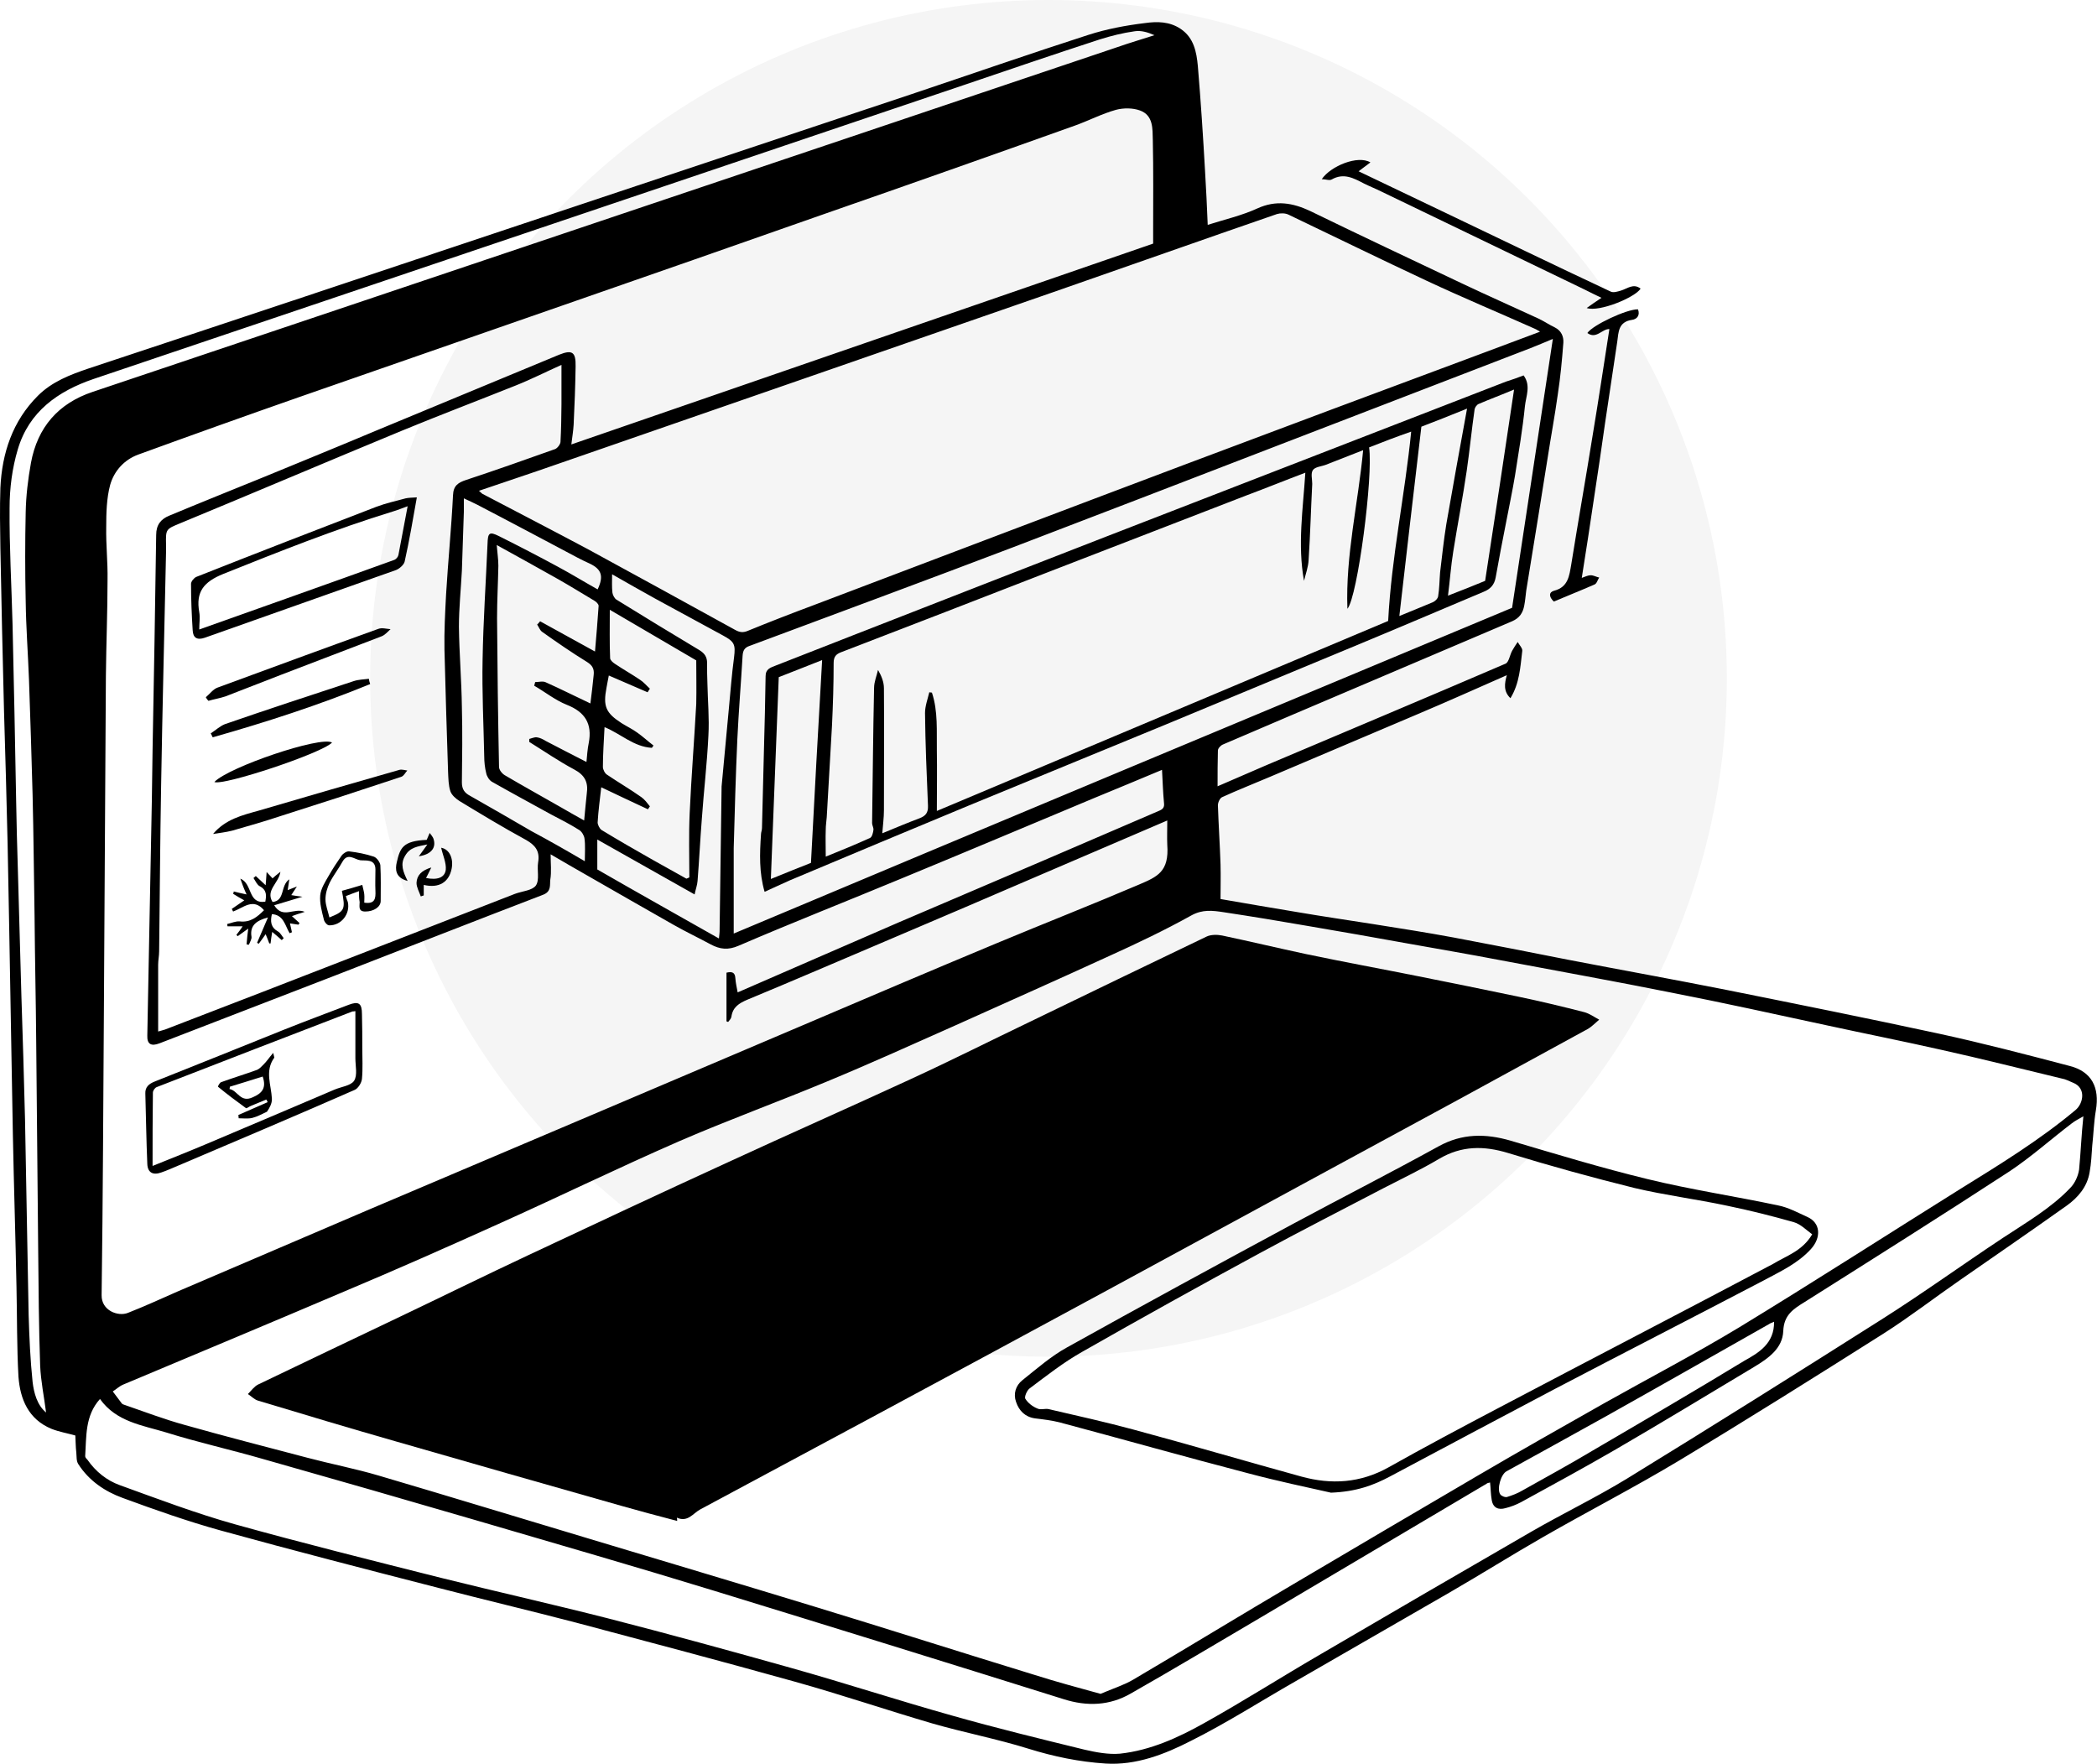 <svg width="2555" height="2149" viewBox="0 0 2555 2149" fill="none" xmlns="http://www.w3.org/2000/svg">
<circle cx="1277.5" cy="826.5" r="826.5" fill="black" fill-opacity="0.04"/>
<path d="M1487.1 1095.39C1519.14 1101 1549.98 1106.2 1581.22 1111.41C1611.65 1116.62 1642.09 1121.02 1672.53 1125.83C1705.37 1131.03 1738.61 1136.24 1771.05 1142.25C1817.91 1151.06 1864.77 1160.27 1911.22 1169.48C1975.7 1181.9 2040.18 1193.51 2104.66 1206.33C2190.37 1223.55 2276.07 1240.77 2361.38 1259.19C2415.05 1270.81 2468.71 1284.82 2521.98 1298.84C2548.41 1305.65 2558.42 1324.87 2553.62 1352.91C2551.21 1366.93 2550.81 1381.34 2549.21 1395.76C2548.41 1406.57 2548.01 1417.39 2546.01 1428.2C2543.2 1445.82 2531.99 1459.04 2517.97 1469.05C2475.12 1499.49 2431.47 1529.53 2388.21 1559.56C2356.97 1581.19 2326.94 1604.42 2294.9 1624.84C2212 1677.31 2129.09 1729.37 2045.39 1779.84C1991.32 1812.28 1935.25 1841.11 1880.79 1872.35C1842.34 1894.38 1804.69 1918.01 1766.65 1940.03C1703.77 1976.48 1640.49 2012.52 1577.61 2048.97C1535.56 2073 1494.31 2099.43 1451.06 2121.06C1419.02 2137.48 1384.17 2151.09 1346.93 2148.69C1315.29 2146.69 1284.05 2140.28 1253.21 2130.67C1214.76 2118.65 1174.71 2111.04 1135.87 2099.83C1079.8 2083.41 1024.53 2064.59 968.459 2048.97C879.549 2024.14 790.239 2000.51 701.329 1976.88C646.06 1962.46 590.392 1949.25 534.723 1934.83C445.813 1912 357.303 1889.17 268.794 1864.74C228.344 1853.53 188.695 1839.51 149.447 1825.09C127.419 1817.08 108.196 1803.87 95.38 1783.84C92.977 1780.24 93.377 1774.63 92.977 1769.82C92.176 1763.02 92.176 1755.81 91.775 1749C81.763 1746.19 72.151 1744.59 62.94 1740.99C34.505 1729.37 24.492 1704.54 22.49 1677.31C20.487 1641.67 20.888 1604.82 20.087 1567.97C18.885 1506.3 16.883 1444.22 15.681 1382.54C14.079 1299.64 12.878 1216.74 11.276 1133.84C10.475 1098.59 10.074 1063.35 9.273 1028.11C8.072 974.04 6.47 919.973 4.868 865.506C3.266 799.825 1.664 733.743 0.462 668.062C0.062 643.632 -0.339 618.801 0.462 594.371C2.465 551.918 15.281 513.07 46.119 482.232C63.34 465.011 85.367 456.601 107.795 448.991C284.413 390.519 460.631 331.646 636.849 272.773C794.644 219.908 952.839 167.443 1111.03 114.578C1182.72 90.548 1254.01 65.718 1326.1 42.489C1348.53 35.28 1372.16 30.875 1395.39 28.071C1409.8 26.069 1425.02 26.069 1438.64 35.28C1454.66 46.093 1457.86 63.315 1459.47 80.536C1463.07 123.389 1465.87 166.242 1468.28 209.095C1469.48 230.321 1470.68 251.547 1471.48 273.975C1491.51 267.567 1512.73 262.761 1531.96 253.95C1554.78 243.537 1575.21 247.142 1596.43 257.154C1657.31 286.791 1718.59 315.626 1780.26 344.863C1811.5 359.681 1843.14 373.698 1874.38 388.116C1881.19 391.32 1887.59 395.725 1894.4 398.929C1902.41 402.934 1905.22 410.143 1904.82 417.352C1903.21 438.578 1901.21 459.805 1898.01 480.63C1894.4 506.662 1889.6 532.294 1885.59 558.326C1881.99 581.555 1877.98 605.184 1874.38 628.413C1869.57 658.851 1864.37 689.288 1859.56 719.726C1858.76 725.733 1858.36 731.741 1857.16 737.748C1855.56 746.559 1851.55 752.967 1842.34 756.972C1752.63 795.019 1662.92 833.466 1573.21 871.513C1545.57 883.528 1517.54 895.143 1489.9 907.157C1487.1 908.359 1483.9 911.963 1483.9 914.366C1483.5 928.384 1483.5 942.801 1483.5 958.02C1503.92 949.209 1523.54 940.799 1542.77 932.389C1640.09 891.138 1737.41 850.287 1834.33 808.636C1838.33 807.034 1839.54 798.223 1842.34 793.016C1844.34 789.412 1846.74 785.807 1849.15 782.203C1851.15 785.807 1855.15 789.812 1854.75 793.016C1852.35 812.641 1851.55 832.265 1840.34 850.688C1831.53 842.277 1833.13 832.665 1835.93 822.653C1799.49 838.673 1763.84 854.693 1727.8 869.911C1667.72 895.543 1607.65 920.774 1547.57 946.406C1527.95 954.816 1508.33 962.426 1489.1 971.237C1486.3 972.438 1483.9 977.645 1483.9 981.249C1484.7 1005.28 1486.3 1028.91 1487.1 1052.94C1487.5 1067.36 1487.1 1081.77 1487.1 1095.39ZM1340.92 2063.79C1355.74 2057.38 1368.95 2053.37 1380.57 2046.57C1445.85 2008.12 1510.73 1968.47 1576.01 1930.02C1650.5 1885.97 1725.39 1841.91 1799.89 1798.26C1851.15 1768.22 1902.81 1738.99 1954.48 1709.75C2009.35 1678.91 2065.41 1649.67 2119.08 1617.23C2209.19 1562.37 2298.1 1505.1 2387.81 1449.03C2436.27 1418.99 2484.73 1389.35 2528.79 1352.51C2538.4 1344.5 2542 1325.67 2525.98 1319.27C2521.18 1317.26 2516.77 1314.86 2511.97 1314.06C2463.51 1302.45 2414.65 1290.03 2365.79 1279.22C2319.73 1268.8 2273.27 1259.59 2227.21 1249.58C2163.94 1235.96 2100.66 1221.95 2036.98 1209.53C1967.29 1195.51 1897.61 1183.1 1827.92 1169.88C1790.27 1162.67 1752.63 1156.27 1714.58 1149.46C1674.53 1142.25 1634.08 1135.04 1593.63 1128.23C1559.19 1122.22 1525.15 1116.62 1490.7 1111.41C1477.49 1109.41 1465.07 1107.81 1451.46 1115.41C1419.02 1133.44 1385.37 1149.46 1351.73 1164.68C1288.05 1193.91 1223.97 1222.35 1159.9 1251.18C1109.43 1273.61 1058.97 1296.44 1007.71 1317.66C948.034 1342.5 887.559 1364.52 828.286 1390.15C753.793 1422.59 680.903 1458.24 606.812 1491.48C544.735 1519.51 482.258 1547.15 419.38 1573.58C330.07 1611.63 239.958 1649.27 150.248 1686.92C145.442 1688.92 141.837 1692.53 137.432 1695.33C141.036 1700.14 144.641 1704.94 148.245 1709.75C149.046 1710.95 150.648 1711.35 151.85 1711.75C176.28 1720.16 200.309 1729.37 225.14 1736.18C274.801 1750.2 324.863 1763.01 374.925 1776.23C403.761 1783.84 432.997 1789.45 461.432 1797.86C547.138 1823.09 632.043 1849.12 717.749 1874.75C809.462 1902.39 901.176 1929.62 992.889 1957.66C1082.2 1984.89 1171.11 2013.32 1260.02 2040.56C1287.65 2049.37 1314.89 2056.58 1340.92 2063.79ZM1415.81 937.996C1387.78 949.61 1360.54 961.224 1332.91 972.438C1255.21 1004.88 1177.52 1037.72 1099.82 1069.76C1033.34 1097.39 966.056 1123.83 899.974 1152.26C887.158 1157.87 877.146 1156.67 865.932 1150.66C851.114 1142.65 835.895 1135.44 821.077 1127.03C786.234 1107.4 751.791 1087.38 717.348 1067.76C701.329 1058.54 685.709 1049.73 670.891 1040.92C670.891 1051.74 672.092 1062.15 670.49 1071.76C669.69 1078.17 672.092 1086.18 661.68 1090.18C577.175 1122.62 493.472 1155.46 408.967 1188.3C337.279 1215.94 265.59 1243.57 194.302 1271.21C183.889 1275.21 179.083 1272.01 179.484 1261.6C181.086 1185.5 182.287 1109.41 183.889 1033.71C184.69 993.664 185.491 953.615 185.892 913.565C187.494 826.257 189.096 738.95 190.297 651.642C190.297 639.226 196.304 632.418 205.916 628.413C244.364 612.393 283.212 596.774 321.659 581.155C367.316 562.331 412.572 543.909 458.228 524.685C532.72 493.847 606.812 463.009 681.304 432.17C697.324 425.762 701.729 428.966 701.329 446.588C700.928 470.217 700.127 493.847 698.926 517.476C698.525 524.685 697.324 531.894 696.122 541.506C934.417 459.404 1170.31 377.703 1405 296.803C1405 290.395 1405 285.99 1405 281.985C1405 244.739 1405.4 207.893 1404.6 170.647C1404.2 157.03 1405.4 140.61 1388.98 134.603C1380.17 131.399 1368.95 131.399 1359.74 133.802C1342.52 138.608 1326.5 147.018 1309.68 153.025C1208.76 189.07 1107.83 224.714 1006.51 259.958C792.641 335.251 577.976 409.342 363.311 484.235C298.03 507.063 233.15 530.292 168.27 553.921C151.049 560.329 139.034 573.946 134.228 590.766C129.822 607.187 129.422 625.209 129.422 642.43C129.021 663.656 131.424 685.283 131.024 706.509C131.024 745.357 129.422 784.205 129.021 823.454C128.22 957.219 127.419 1091.39 126.618 1225.15C125.817 1342.9 125.417 1460.24 123.815 1577.99C123.414 1596.81 143.84 1604.42 155.854 1599.61C176.28 1591.6 196.304 1582.39 216.329 1573.58C294.426 1540.34 372.122 1506.7 450.218 1473.46C540.33 1435.01 630.842 1396.96 720.953 1358.52C803.855 1323.27 886.758 1288.03 969.66 1252.78C1051.36 1217.94 1133.06 1183.1 1214.76 1149.06C1272.43 1125.03 1330.51 1102.2 1387.78 1077.77C1410.2 1068.16 1424.62 1062.15 1422.22 1029.31C1421.82 1020.1 1422.22 1010.89 1422.22 999.672C1370.16 1022.1 1321.29 1042.93 1272.83 1063.75C1207.95 1091.79 1143.07 1119.42 1078.19 1147.05C1022.53 1170.68 966.857 1194.71 910.787 1217.94C900.375 1222.35 892.765 1227.15 891.163 1238.77C890.763 1241.17 888.76 1243.17 887.158 1245.18C886.357 1244.77 885.957 1244.77 885.156 1244.37C885.156 1224.75 885.156 1204.73 885.156 1185.1C891.964 1183.5 895.569 1184.7 895.969 1191.91C896.37 1197.52 897.571 1202.72 898.773 1209.13C965.255 1180.29 1030.13 1151.86 1095.02 1123.83C1153.89 1098.59 1212.36 1073.76 1271.23 1048.53C1318.09 1028.51 1364.95 1008.08 1411.81 988.057C1416.61 986.055 1419.02 984.052 1418.21 978.045C1417.01 965.63 1416.61 952.413 1415.81 937.996ZM583.583 597.975C585.586 599.577 586.387 600.779 587.588 601.58C630.441 624.007 673.694 646.435 716.547 669.263C776.221 701.703 835.895 734.544 895.569 767.385C901.176 770.589 905.581 770.989 911.188 768.586C937.621 757.773 964.454 747.36 991.287 737.348C1142.27 680.077 1292.86 622.806 1443.85 565.936C1563.99 520.68 1684.14 475.824 1804.69 430.969C1828.32 422.158 1851.95 413.347 1876.38 404.136C1873.58 402.534 1871.98 401.332 1869.97 400.531C1825.92 380.907 1781.86 362.484 1738.21 342.059C1681.74 315.626 1626.07 288.393 1570 261.56C1566 259.557 1559.99 259.557 1555.98 260.759C1465.47 291.997 1374.96 324.037 1284.05 355.676C1082.6 425.762 880.75 495.449 678.901 565.535C648.063 576.349 616.424 586.761 583.583 597.975ZM684.107 444.586C666.085 452.596 647.262 462.208 628.038 469.817C581.981 488.24 535.524 505.861 489.867 524.685C399.756 561.931 310.446 599.978 220.334 637.224C201.911 644.833 201.911 644.433 202.312 663.656C202.312 666.46 202.312 669.664 202.312 672.467C200.309 767.385 197.906 862.302 196.304 957.219C195.103 1024.5 194.703 1091.79 193.902 1159.07C193.902 1164.68 192.7 1169.88 192.7 1175.49C192.7 1202.32 192.7 1229.16 192.7 1256.79C195.904 1255.99 198.307 1255.19 201.11 1254.39C280.008 1223.95 359.306 1193.51 438.203 1162.67C501.482 1138.24 564.359 1113.41 627.638 1088.98C636.448 1085.78 648.463 1084.98 652.869 1078.97C657.675 1072.16 654.07 1060.15 655.672 1050.53C658.075 1036.52 651.667 1029.31 640.053 1022.9C612.819 1008.08 586.387 992.062 559.954 976.043C555.548 973.239 550.342 968.834 548.74 964.028C546.337 956.819 546.337 948.408 545.937 940.399C544.335 890.737 542.733 841.076 541.531 791.414C541.131 768.987 542.332 746.559 543.534 723.731C545.937 683.681 549.942 643.632 551.944 603.582C552.345 591.567 558.352 587.963 567.964 584.759C604.409 572.744 640.453 559.928 676.498 547.112C679.301 545.911 682.906 541.105 682.906 538.302C684.508 508.264 684.107 477.426 684.107 444.586ZM2538.4 1360.12C2532.79 1363.32 2527.99 1365.72 2523.98 1368.93C2498.75 1388.15 2475.12 1409.38 2448.69 1427C2365.79 1481.07 2282.48 1533.53 2198.78 1586.4C2185.16 1594.81 2173.55 1602.02 2172.75 1621.64C2171.95 1642.87 2154.72 1654.88 2137.5 1665.29C2081.43 1698.94 2025.36 1732.98 1968.9 1765.82C1930.85 1787.85 1892 1809.07 1853.15 1830.3C1847.14 1833.5 1840.74 1835.91 1834.33 1837.51C1825.92 1839.91 1819.11 1837.51 1817.51 1827.49C1816.31 1820.69 1816.31 1813.48 1815.51 1806.27C1813.5 1806.67 1811.9 1807.07 1811.1 1807.87C1718.99 1862.34 1627.27 1916.81 1535.16 1971.27C1482.69 2002.11 1430.63 2033.35 1377.76 2063.39C1352.13 2078.2 1324.5 2079.41 1295.66 2070.19C1153.89 2025.74 1011.71 1981.69 869.537 1938.03C774.219 1908.8 678.5 1881.16 582.782 1853.13C495.074 1827.49 407.365 1802.26 319.657 1777.43C280.809 1766.22 241.16 1757.41 202.712 1745.39C173.877 1736.58 141.837 1732.58 121.812 1704.54C103.39 1724.97 105.392 1750.2 103.79 1774.23C103.79 1775.83 105.392 1777.43 106.594 1778.63C116.606 1793.05 130.223 1803.87 145.842 1809.47C192.3 1826.29 238.757 1843.91 286.015 1857.13C369.318 1880.36 453.022 1901.19 537.126 1922.41C604.809 1939.23 672.493 1954.45 740.177 1971.67C815.069 1990.9 889.561 2011.32 963.653 2032.15C1029.33 2050.57 1094.21 2071.8 1159.9 2090.22C1213.56 2105.44 1267.63 2118.65 1321.7 2131.87C1335.71 2135.07 1350.53 2137.88 1364.55 2136.68C1401.79 2132.67 1435.84 2117.05 1467.88 2099.03C1515.94 2072.2 1562.39 2042.56 1610.05 2014.93C1694.96 1965.26 1780.26 1915.6 1865.57 1866.34C1904.42 1843.91 1944.46 1824.69 1982.51 1801.46C2086.24 1737.78 2189.57 1672.9 2292.5 1607.62C2342.56 1575.98 2390.62 1541.14 2440.28 1508.3C2468.71 1489.48 2498.75 1472.26 2522.38 1447.43C2527.99 1441.82 2531.99 1433.01 2533.19 1425C2535.19 1404.17 2536 1382.95 2538.4 1360.12ZM1842.34 740.552C1858.76 632.418 1875.18 523.483 1892 412.947C1881.19 417.352 1873.18 420.957 1864.77 424.16C1761.84 463.809 1658.91 503.459 1555.98 543.108C1449.05 584.358 1342.12 625.609 1235.19 666.46C1127.86 707.31 1020.52 746.959 913.19 787.009C907.183 789.011 905.181 792.616 904.78 799.024C902.778 833.066 899.974 866.707 898.372 900.749C896.37 944.804 895.168 989.259 893.967 1033.31C893.967 1036.52 893.967 1039.72 893.967 1043.33C893.967 1074.96 893.967 1106.2 893.967 1137.44C1208.36 1005.28 1524.75 873.115 1842.34 740.552ZM56.131 1720.96C53.728 1701.74 49.723 1682.92 48.922 1663.69C47.32 1616.83 46.92 1569.98 46.519 1522.72C45.718 1438.61 44.917 1354.51 44.116 1270.41C43.716 1219.14 42.514 1167.88 42.114 1116.62C41.313 1067.36 40.912 1017.69 39.711 968.433C38.51 921.575 36.907 874.717 35.306 827.859C34.104 795.82 31.701 764.181 31.301 732.542C30.5 696.497 30.5 660.052 31.301 624.008C31.701 603.983 34.104 583.958 37.709 563.933C45.718 520.68 70.95 491.444 113.002 477.426C311.247 410.944 509.492 344.062 707.336 277.579C925.606 204.289 1143.88 130.598 1361.74 57.307C1376.56 52.101 1391.78 47.695 1406.6 42.889C1398.59 39.285 1390.18 36.882 1382.57 38.083C1368.15 40.086 1353.73 43.69 1339.72 48.096C1284.45 66.118 1229.18 84.941 1173.91 103.765C820.676 223.112 467.039 342.46 113.803 461.807C70.549 476.625 35.306 501.456 21.689 547.513C14.88 570.341 11.676 594.771 11.676 618.801C11.276 666.059 14.079 713.318 15.281 760.576C16.883 832.665 18.485 904.754 19.686 976.443C20.087 1003.28 20.888 1030.11 21.689 1056.94C23.291 1109.41 24.492 1161.47 26.094 1213.94C27.696 1264 29.298 1314.06 30.5 1364.52C32.102 1443.82 33.303 1523.12 34.905 1602.42C35.706 1629.65 36.907 1656.88 39.711 1683.72C41.313 1697.33 45.318 1712.15 56.131 1720.96ZM605.21 664.057C606.011 674.069 607.212 681.679 607.212 689.288C606.812 710.514 605.61 732.141 605.61 753.367C606.011 813.842 606.812 874.317 608.013 934.391C608.013 937.996 611.618 942.401 614.822 944.403C637.249 957.62 659.677 970.035 682.105 982.851C691.717 988.458 701.729 994.065 711.741 999.672C712.943 987.657 713.744 977.244 714.945 966.831C716.948 953.214 712.542 944.403 699.727 937.595C680.903 927.583 662.881 915.167 644.859 903.953C644.859 902.752 644.859 901.55 644.859 900.349C648.063 899.548 651.267 897.946 654.07 898.347C657.675 898.747 661.68 900.749 664.884 902.752C681.304 911.162 697.724 919.973 714.545 928.384C715.346 920.374 715.746 912.764 717.348 905.155C721.754 881.926 712.943 867.508 690.515 858.698C676.498 853.091 664.083 843.078 650.866 835.469C651.267 833.867 651.667 832.665 652.068 831.063C656.473 831.063 661.68 829.461 665.284 831.464C683.306 839.474 700.528 848.285 719.351 857.096C720.953 845.081 722.154 833.867 723.356 822.253C724.157 815.044 721.754 810.638 715.346 806.633C696.523 795.019 678.5 782.603 660.478 769.788C657.675 767.785 656.473 763.78 654.471 760.977C655.672 759.775 656.874 758.574 658.075 756.972C680.102 768.987 702.13 781.402 724.958 793.817C726.56 774.594 728.162 756.571 729.363 738.149C729.363 736.146 726.56 733.343 724.557 732.141C709.739 723.33 694.921 714.119 680.102 705.708C656.073 692.092 631.242 678.475 605.21 664.057ZM848.31 804.631C813.467 784.205 779.425 764.181 742.98 742.954C742.98 764.181 742.58 783.004 743.381 801.827C743.381 804.23 746.585 807.034 748.988 808.636C759 815.444 769.813 821.452 779.826 828.26C784.231 831.063 787.836 835.469 791.84 839.073C791.039 840.675 789.838 841.877 789.037 843.479C773.418 836.67 757.398 829.862 741.779 823.053C740.978 827.859 739.776 832.665 738.975 837.872C734.57 860.7 738.174 868.71 757.398 881.125C763.806 885.13 770.614 888.334 776.622 892.74C783.43 897.546 789.438 903.152 796.246 908.359C795.445 909.16 795.044 910.361 794.243 911.162C772.216 909.961 756.196 893.941 736.572 885.931C735.771 902.752 734.57 918.772 734.57 934.391C734.57 937.595 736.973 942.401 739.776 944.003C753.393 953.214 767.811 961.625 781.428 971.237C785.433 974.04 788.637 978.446 791.84 982.45C791.039 983.652 790.239 984.853 789.438 986.055C770.614 977.244 751.791 968.433 732.567 959.222C730.965 973.64 728.963 988.057 728.162 1002.07C728.162 1004.88 730.565 1009.68 732.968 1011.29C753.393 1023.7 774.219 1035.72 795.445 1047.73C809.062 1055.34 822.679 1062.95 836.295 1070.56C837.497 1070.16 838.698 1069.76 839.9 1068.96C839.9 1042.93 839.099 1016.89 840.3 990.861C842.303 946.406 845.907 901.951 848.31 857.496C848.711 839.874 848.31 821.852 848.31 804.631ZM712.542 1049.33C712.542 1038.92 713.343 1030.11 712.142 1021.7C711.742 1018.09 708.938 1013.29 705.734 1011.29C694.921 1004.48 683.306 998.47 671.692 992.463C647.662 979.247 623.232 966.03 599.202 952.413C595.998 950.411 593.195 946.005 592.394 942C590.792 935.593 589.991 928.384 589.991 921.575C589.19 882.327 587.188 843.078 587.989 803.83C588.79 756.571 591.994 709.713 593.996 662.856C594.396 649.239 595.998 647.236 608.013 653.244C632.043 665.258 656.073 677.674 679.702 690.49C696.122 699.301 711.742 708.912 728.162 718.124C735.771 702.104 732.968 693.694 718.95 686.885C713.744 684.482 708.538 682.079 703.331 679.276C662.481 657.649 622.031 636.022 581.18 614.796C576.374 612.393 571.168 609.99 565.16 607.187C565.16 613.995 565.16 618.801 565.16 623.607C564.359 647.637 563.558 671.266 562.757 695.296C561.556 718.124 559.153 740.952 559.153 763.78C559.553 796.22 562.357 829.061 562.757 861.501C563.558 891.939 563.158 922.777 562.757 953.214C562.757 961.625 565.961 966.03 572.77 969.635C597.6 983.652 622.431 998.07 647.262 1012.49C668.889 1024.1 690.115 1036.12 712.542 1049.33ZM875.944 1143.45C876.345 1138.64 876.745 1137.04 876.745 1135.44C877.546 1077.77 878.347 1020.1 879.148 962.025C879.148 959.622 879.148 956.819 879.549 954.416C882.352 924.379 885.156 894.342 887.959 864.304C889.962 843.078 891.564 821.852 894.367 801.026C896.37 785.006 894.768 781.803 880.75 774.193C853.116 759.375 825.883 744.156 798.248 729.338C781.027 719.726 763.806 710.114 745.784 699.701C745.784 708.512 745.383 715.32 746.184 722.129C746.585 724.932 748.587 728.937 750.99 730.539C784.632 751.365 818.273 771.79 852.315 792.215C858.723 796.22 861.527 800.626 861.527 807.835C861.527 816.245 861.527 824.655 861.927 833.066C862.328 853.892 864.33 875.118 863.129 895.944C861.527 929.986 857.522 963.627 855.119 997.669C853.116 1022.9 851.915 1048.13 849.912 1073.36C849.512 1078.57 847.509 1083.78 846.308 1089.78C805.858 1066.95 767.41 1045.33 727.761 1022.9C727.761 1035.32 727.761 1046.13 727.761 1059.35C775.02 1086.58 824.281 1114.21 875.944 1143.45ZM2161.53 1610.43C2159.13 1611.63 2157.13 1612.03 2155.53 1613.23C2089.04 1650.88 2022.96 1688.52 1956.48 1725.77C1916.43 1748.2 1875.98 1770.22 1835.53 1792.65C1828.72 1796.26 1823.52 1814.28 1827.92 1820.69C1829.12 1822.69 1833.93 1824.69 1836.33 1823.89C1842.74 1821.89 1849.15 1819.48 1855.15 1815.88C1883.59 1799.86 1912.43 1784.24 1940.46 1767.42C2002.14 1731.38 2063.81 1695.33 2125.09 1658.09C2143.11 1648.07 2161.93 1636.86 2161.53 1610.43Z" fill="black"/>
<path d="M1927.24 704.108C1931.65 702.506 1934.85 700.904 1938.06 700.904C1941.66 700.904 1944.87 702.906 1948.47 703.707C1946.47 706.511 1945.67 710.916 1942.86 712.118C1926.44 719.326 1909.22 726.135 1893.2 732.943C1886.79 726.936 1887.19 721.329 1893.6 719.727C1910.82 715.321 1912.03 701.304 1914.43 687.687C1922.84 635.222 1932.05 583.158 1940.46 530.693C1947.67 487.44 1954.08 444.587 1960.89 400.933C1952.07 400.532 1944.87 413.749 1934.05 405.739C1940.46 396.127 1982.11 376.503 1995.73 376.903C1998.53 384.112 1994.53 388.918 1988.52 389.719C1971.7 392.122 1972.1 404.537 1970.5 416.152C1965.69 448.992 1960.49 482.233 1955.68 515.074C1951.27 545.912 1946.87 576.75 1942.06 607.588C1937.26 640.028 1932.45 671.668 1927.24 704.108Z" fill="black"/>
<path d="M1933.25 375.301C1938.86 371.297 1944.46 367.292 1951.27 362.886C1944.46 359.682 1937.25 356.078 1930.05 352.473C1847.94 312.824 1765.44 273.175 1683.34 233.526C1676.13 229.922 1668.92 227.118 1661.71 223.514C1649.3 217.106 1637.28 210.298 1622.47 218.708C1619.66 220.31 1615.26 218.307 1610.45 218.307C1621.26 202.288 1654.51 188.671 1669.72 197.882C1664.92 201.487 1660.51 204.691 1655.31 208.696C1688.15 224.315 1722.19 240.735 1755.83 256.755C1824.72 289.596 1893.2 322.837 1962.49 355.277C1965.69 356.879 1970.9 355.277 1974.9 354.075C1982.91 351.672 1990.12 344.864 1998.93 351.672C1992.12 362.486 1948.47 380.508 1933.25 375.301Z" fill="black"/>
<path d="M825.08 1853.12C802.252 1847.12 779.423 1841.11 756.996 1834.7C665.282 1808.67 573.969 1782.64 482.256 1756.2C426.187 1740.18 370.118 1723.36 314.449 1706.54C310.043 1705.34 306.439 1701.34 302.033 1698.53C306.038 1694.53 309.643 1689.32 314.449 1686.92C372.12 1659.29 429.791 1631.65 487.062 1604.42C539.126 1579.59 591.191 1553.95 643.255 1529.52C724.155 1491.48 805.456 1453.43 886.756 1416.18C960.447 1382.14 1034.94 1349.3 1108.63 1315.26C1157.49 1292.83 1205.95 1268.4 1254.41 1245.17C1326.5 1210.33 1398.19 1175.49 1470.28 1141.04C1475.48 1138.64 1483.09 1138.64 1489.1 1139.84C1523.14 1147.05 1556.78 1155.06 1590.43 1162.27C1636.08 1171.88 1682.14 1180.29 1728.2 1189.5C1768.65 1197.51 1809.5 1205.92 1849.95 1214.34C1876.78 1219.94 1903.61 1226.35 1930.05 1233.16C1936.45 1234.76 1942.46 1239.17 1948.47 1242.37C1943.66 1246.37 1939.26 1251.18 1934.05 1253.98C1830.32 1310.85 1726.59 1367.32 1622.87 1423.39C1531.55 1473.05 1439.84 1522.72 1348.53 1572.38C1252.41 1624.44 1156.69 1676.11 1060.57 1727.77C991.285 1765.02 922.4 1801.86 853.114 1839.11C844.304 1843.91 837.896 1855.13 824.679 1849.12C825.08 1850.72 825.08 1851.92 825.08 1853.12Z" fill="black"/>
<path d="M1621.67 1818.68C1593.23 1812.28 1556.78 1804.67 1520.74 1795.06C1443.85 1775.03 1367.35 1753.4 1290.86 1732.98C1281.24 1730.58 1271.23 1729.37 1261.22 1728.17C1249.2 1726.57 1241.6 1718.96 1237.99 1708.15C1234.39 1698.14 1237.59 1688.12 1245.6 1681.72C1263.22 1667.7 1280.44 1652.48 1300.07 1641.67C1391.38 1590.8 1483.49 1540.74 1575.61 1491.08C1634.48 1459.44 1694.15 1429 1753.03 1396.56C1781.46 1380.94 1809.9 1380.94 1840.34 1389.75C1896 1406.18 1951.27 1423 2007.34 1436.61C2059.81 1449.43 2113.47 1457.44 2166.34 1468.65C2178.75 1471.06 2190.37 1477.46 2201.98 1482.67C2218.4 1489.88 2219.2 1507.9 2206.39 1521.92C2190.37 1539.54 2169.14 1549.15 2149.12 1559.97C2064.21 1604.42 1978.91 1648.07 1894 1692.53C1827.12 1727.77 1760.24 1763.42 1693.35 1799.06C1673.73 1809.47 1652.9 1817.48 1621.67 1818.68ZM2207.99 1503.9C2200.78 1498.69 2193.97 1491.48 2185.56 1489.08C2158.73 1481.47 2131.5 1474.66 2104.26 1469.05C2066.61 1461.04 2028.57 1456.24 1991.32 1447.43C1939.66 1434.61 1888.8 1420.59 1837.93 1404.97C1807.9 1395.76 1780.66 1395.76 1753.03 1412.18C1731.4 1425 1708.57 1435.81 1686.14 1447.43C1635.68 1473.86 1585.22 1499.49 1535.16 1526.72C1462.67 1565.97 1390.58 1606.02 1318.89 1646.87C1296.06 1659.69 1275.24 1676.11 1254.41 1691.73C1251.21 1694.13 1248 1701.74 1249.2 1704.14C1252.41 1709.35 1258.02 1713.76 1264.02 1716.16C1268.03 1718.16 1273.63 1715.76 1278.04 1716.96C1312.48 1724.97 1346.93 1732.58 1380.97 1741.79C1449.45 1760.21 1517.14 1780.24 1585.62 1799.06C1622.07 1809.07 1657.31 1807.07 1691.75 1787.85C1736.61 1762.62 1781.86 1738.59 1827.52 1714.56C1938.46 1656.08 2049.79 1598.41 2160.33 1539.94C2176.75 1529.93 2195.97 1524.32 2207.99 1503.9Z" fill="black"/>
<path d="M441.408 1276.41C441.408 1289.23 442.209 1302.04 441.008 1314.46C440.608 1319.27 436.202 1326.47 431.797 1328.08C360.509 1359.31 288.82 1389.75 217.131 1420.19C210.323 1422.99 203.515 1426.2 196.306 1428.6C186.293 1432.2 179.885 1428.6 179.485 1418.19C178.283 1389.75 177.883 1360.92 177.082 1332.48C176.681 1324.47 181.487 1320.47 188.696 1317.66C241.161 1296.84 293.626 1275.61 346.491 1254.38C372.523 1243.97 398.556 1234.36 424.588 1224.35C437.003 1219.54 441.008 1222.35 441.008 1235.56C441.408 1249.58 441.408 1263.2 441.408 1276.41ZM185.893 1420.59C208.721 1411.38 229.947 1402.97 250.773 1394.16C302.837 1372.13 354.902 1350.1 407.366 1327.68C415.777 1324.07 427.391 1322.87 431.396 1316.86C435.802 1310.05 432.998 1298.84 432.998 1289.23C432.998 1270 432.998 1251.18 432.998 1231.96C430.595 1232.36 430.195 1232.36 429.394 1232.36C350.096 1262.8 270.397 1293.63 191.099 1324.47C188.696 1325.27 186.293 1328.88 186.293 1331.28C185.893 1360.92 185.893 1390.55 185.893 1420.59Z" fill="black"/>
<path d="M507.889 605.985C503.083 633.219 498.677 658.85 493.07 684.082C492.269 688.087 486.662 692.892 482.657 694.494C404.961 722.129 327.265 749.362 249.569 776.996C240.358 780.2 235.152 777.397 234.751 767.785C233.55 748.962 232.749 730.138 232.749 711.315C232.749 708.512 236.353 704.106 239.156 702.905C312.047 674.069 385.337 645.634 458.227 617.599C469.842 613.194 482.257 610.39 494.272 607.186C497.876 606.385 501.881 606.386 507.889 605.985ZM496.675 616.798C489.866 619.201 484.259 621.604 478.652 623.206C408.165 644.833 340.081 672.067 271.997 699.3C248.368 708.912 238.355 720.927 242.761 745.758C243.962 752.566 242.761 759.375 242.761 766.984C323.661 738.148 402.158 710.514 480.655 682.079C482.657 681.278 485.06 678.475 485.461 676.072C489.065 656.848 492.67 637.624 496.675 616.798Z" fill="black"/>
<path d="M259.583 1016.09C274.801 998.071 295.227 993.265 315.251 987.658C372.122 970.837 429.392 954.417 486.663 937.996C489.467 937.196 493.071 938.397 496.275 938.797C493.872 941.2 492.27 945.205 489.066 946.407C439.805 962.827 390.544 978.847 341.283 994.466C322.06 1000.87 302.435 1006.48 282.811 1012.09C274.801 1014.09 267.192 1014.89 259.583 1016.09Z" fill="black"/>
<path d="M250.771 849.488C255.577 845.483 259.582 839.876 264.788 837.873C330.069 813.844 395.35 789.814 461.031 766.185C465.436 764.583 470.643 766.185 475.849 766.585C472.245 769.789 469.041 773.794 464.635 775.396C424.185 791.015 383.735 806.234 343.285 821.854C320.457 830.664 298.029 839.475 275.201 848.286C268.393 850.689 260.783 851.891 253.975 853.893C252.373 852.291 251.572 851.09 250.771 849.488Z" fill="black"/>
<path d="M292.823 1070.56C308.042 1076.57 301.634 1101.8 323.26 1098.6C324.462 1091.79 325.663 1084.58 316.452 1079.77C313.248 1078.17 311.246 1073.36 308.843 1069.76C309.644 1068.96 310.845 1068.16 311.646 1067.36C315.251 1070.56 318.855 1074.17 323.661 1078.57C324.061 1072.96 324.462 1069.36 324.862 1062.55C328.066 1066.16 330.069 1067.76 332.071 1070.16C334.074 1068.16 337.278 1065.75 341.683 1062.15C339.681 1076.17 323.26 1084.58 332.071 1099C347.691 1097.39 341.283 1078.97 352.497 1071.36C351.696 1076.57 351.295 1080.17 350.494 1084.58C353.698 1083.38 356.101 1082.18 361.708 1080.17C358.504 1084.98 356.902 1087.38 354.899 1090.59C358.904 1091.39 362.909 1091.79 368.516 1092.59C356.501 1096.19 345.688 1099.4 334.074 1103C344.887 1120.22 358.103 1105.4 371.32 1111.01C364.511 1113.01 360.106 1114.62 355.701 1116.22C358.904 1119.02 361.708 1121.82 364.912 1124.63C364.511 1125.43 364.111 1125.83 363.71 1126.63C360.106 1126.23 356.501 1125.43 353.298 1125.03C354.098 1128.63 354.9 1132.24 355.701 1135.84C354.9 1136.24 353.698 1136.64 352.897 1137.04C347.29 1127.83 345.688 1114.62 331.27 1113.81C329.268 1122.62 329.668 1129.83 338.88 1135.04C341.683 1136.64 343.285 1140.25 345.688 1143.05C344.887 1143.85 344.086 1144.65 343.285 1145.45C339.681 1142.25 336.076 1139.05 331.671 1135.44C330.87 1140.25 330.069 1145.05 329.668 1149.46C329.268 1149.46 328.467 1149.46 328.066 1149.46C326.865 1145.85 325.263 1142.25 323.661 1138.24C320.857 1142.25 318.054 1146.25 315.25 1149.86C314.449 1149.46 313.649 1149.06 313.248 1148.66C317.653 1138.24 322.059 1128.23 326.464 1117.82C313.248 1121.42 304.037 1127.03 306.44 1141.45C306.84 1144.25 304.437 1147.86 303.236 1151.06C302.435 1151.06 301.233 1150.66 300.432 1150.66C300.833 1144.25 301.634 1138.24 302.435 1131.44C298.029 1134.64 294.024 1137.44 289.619 1140.65C289.218 1140.25 288.417 1139.45 288.017 1139.05C290.42 1135.84 292.823 1133.04 295.626 1128.63C288.818 1128.63 283.211 1128.63 277.203 1128.63C277.203 1127.83 276.803 1126.63 276.803 1125.83C282.009 1124.63 287.216 1122.22 292.022 1122.63C305.238 1124.23 313.649 1117.02 321.658 1109.01C308.442 1093.39 296.427 1106.2 284.012 1110.61C283.611 1109.41 282.81 1108.61 282.41 1107.41C287.616 1103.8 292.422 1100.6 297.629 1096.99C293.223 1094.59 288.417 1091.79 284.012 1088.98C284.412 1088.18 284.813 1086.98 284.813 1086.18C289.619 1087.38 294.425 1088.58 300.432 1089.78C297.228 1082.98 295.226 1077.37 292.823 1070.56Z" fill="black"/>
<path d="M451.018 833.467C388.541 859.099 324.061 879.924 259.181 898.347C258.38 896.745 257.579 895.143 256.778 893.541C262.385 889.937 267.992 884.73 274 882.327C326.064 864.305 378.529 847.084 430.994 829.862C437.001 827.86 443.409 827.86 449.416 827.059C449.817 829.061 450.217 831.464 451.018 833.467Z" fill="black"/>
<path d="M437.403 1085.78C430.995 1088.18 426.189 1089.78 421.384 1091.79C422.185 1094.99 422.986 1096.99 423.787 1098.99C426.99 1113.41 415.777 1127.83 400.958 1127.43C398.555 1127.43 394.951 1123.02 394.55 1120.22C392.147 1110.61 389.344 1100.6 390.145 1090.98C390.946 1082.57 396.152 1074.56 400.558 1066.95C405.364 1058.54 410.57 1050.53 416.177 1042.52C418.18 1039.72 422.585 1036.92 425.388 1037.32C435.401 1038.52 445.814 1040.52 455.426 1043.73C459.03 1044.93 463.035 1050.53 463.435 1054.14C464.236 1068.56 463.836 1082.97 463.836 1097.79C463.836 1105 455.426 1110.61 445.013 1110.61C436.202 1110.61 438.204 1104.2 438.204 1098.99C437.403 1094.59 437.403 1090.98 437.403 1085.78ZM441.408 1078.17C442.209 1082.17 443.411 1085.78 443.811 1089.38C444.212 1092.99 443.811 1096.99 443.811 1099.8C457.028 1101.8 457.829 1094.59 457.428 1085.38C457.028 1076.57 457.428 1068.16 457.428 1059.35C457.428 1046.13 445.413 1048.93 439.005 1048.13C432.197 1047.33 423.787 1038.52 417.379 1049.73C412.573 1058.54 406.165 1066.55 401.759 1075.37C398.555 1081.77 396.553 1088.98 396.553 1095.79C396.553 1103 399.757 1110.61 401.359 1117.82C420.182 1110.21 420.983 1108.21 416.578 1085.38C424.187 1083.37 432.197 1080.97 441.408 1078.17Z" fill="black"/>
<path d="M404.563 904.754C391.747 917.97 271.999 957.619 261.186 952.813C278.007 934.791 390.946 896.343 404.563 904.754Z" fill="black"/>
<path d="M537.528 1032.91C547.139 1034.51 552.746 1045.33 550.343 1058.14C547.139 1074.96 534.724 1082.57 516.301 1078.17C516.301 1082.57 516.301 1086.98 516.301 1090.98C515.1 1091.38 513.898 1091.78 512.697 1092.18C510.694 1086.58 507.49 1080.97 507.49 1075.76C507.891 1066.55 513.498 1060.55 525.513 1056.94C522.709 1062.55 521.107 1066.15 519.105 1069.76C532.722 1072.56 541.933 1069.36 543.135 1059.74C543.936 1051.33 539.53 1042.12 537.528 1032.91Z" fill="black"/>
<path d="M510.291 1043.32C514.296 1037.72 517.1 1034.11 520.704 1028.91C509.09 1031.31 499.478 1032.11 493.47 1042.92C487.463 1052.94 491.067 1062.15 496.674 1073.36C481.456 1069.36 481.456 1058.94 483.458 1050.53C487.463 1033.31 490.667 1024.5 519.903 1023.3C521.105 1020.5 522.306 1017.69 523.507 1014.89C525.109 1016.89 526.711 1018.89 527.913 1021.3C531.918 1032.11 526.311 1040.92 510.291 1043.32Z" fill="black"/>
<path d="M1856.36 457.403C1865.57 469.818 1859.16 483.035 1857.96 495.049C1855.15 523.084 1850.35 551.119 1845.94 579.153C1842.74 598.377 1838.73 617.2 1835.13 636.024C1830.72 658.451 1826.32 680.879 1822.31 703.707C1820.71 712.518 1815.91 717.725 1807.9 720.929C1753.83 743.757 1700.16 766.585 1646.1 789.013C1571.2 820.251 1496.31 851.089 1421.42 882.328C1340.92 915.569 1260.42 948.41 1179.92 981.651C1107.43 1011.69 1034.94 1042.13 962.451 1072.56C952.438 1076.97 942.426 1081.77 931.613 1086.58C924.804 1063.35 925.605 1040.12 927.207 1016.49C927.207 1014.09 928.409 1011.69 928.409 1008.88C929.21 976.845 930.011 945.206 930.812 913.166C931.613 883.53 932.414 853.492 932.814 823.856C932.814 815.045 938.822 813.443 944.829 811.04C976.068 798.625 1007.71 786.61 1038.95 774.194C1141.87 734.145 1244.8 693.695 1348.13 653.645C1510.33 590.768 1672.53 527.89 1834.73 465.012C1842.34 462.609 1849.15 460.206 1856.36 457.403ZM1668.12 545.111C1673.33 579.554 1654.11 727.337 1641.69 741.754C1639.29 676.474 1654.91 612.795 1660.91 547.915C1662.12 548.315 1661.71 547.915 1661.31 548.315C1646.1 554.323 1630.48 560.33 1615.26 566.338C1610.05 568.34 1602.44 568.741 1599.64 572.746C1596.83 576.75 1598.84 583.959 1598.84 589.566C1597.24 620.404 1596.43 651.243 1594.43 682.081C1594.03 690.892 1590.83 699.302 1588.82 707.712C1580.81 663.658 1587.62 620.004 1590.43 575.949C1566 585.161 1542.37 594.773 1518.74 603.584C1439.84 634.021 1360.54 664.859 1281.65 695.297C1195.94 728.538 1110.63 761.779 1024.93 794.62C1018.52 797.023 1015.72 800.227 1015.72 807.836C1015.72 833.067 1014.92 858.699 1013.71 883.93C1011.71 921.176 1009.31 958.422 1007.31 995.668C1006.91 1000.87 1006.1 1005.68 1006.1 1010.89C1005.7 1021.3 1006.1 1031.71 1006.1 1043.73C1024.93 1036.12 1042.55 1028.91 1060.17 1020.9C1062.57 1019.7 1063.78 1014.49 1064.18 1011.29C1064.58 1008.48 1062.57 1005.68 1062.57 1002.88C1063.38 948.009 1063.78 893.141 1064.98 838.274C1064.98 830.664 1068.18 823.455 1069.78 816.246C1074.19 823.856 1076.99 831.065 1076.99 838.674C1077.39 888.335 1076.99 937.596 1076.99 987.258C1076.99 996.069 1075.79 1004.88 1074.99 1015.29C1091.41 1008.48 1105.83 1002.48 1120.65 996.87C1127.86 994.066 1131.06 990.061 1130.66 981.651C1129.06 944.004 1127.45 906.358 1127.05 868.711C1127.05 860.301 1130.26 851.89 1132.26 843.48C1133.46 843.48 1134.26 843.881 1135.46 843.881C1143.07 866.709 1141.07 890.738 1141.47 914.768C1141.87 938.397 1141.47 962.427 1141.47 988.059C1326.1 910.363 1509.93 833.067 1691.35 756.573C1695.36 678.476 1711.78 603.183 1719.39 525.888C1702.16 531.895 1685.34 538.303 1668.12 545.111ZM988.082 1051.34C992.488 967.633 996.893 886.333 1001.7 804.232C983.677 811.44 966.055 818.249 948.834 825.057C945.63 906.758 942.426 988.059 939.222 1070.96C957.645 1063.35 974.065 1056.94 988.082 1051.34ZM1787.47 497.853C1766.64 506.263 1747.82 513.873 1731.8 519.88C1722.59 597.977 1713.78 673.67 1704.97 750.565C1719.39 744.558 1732.6 739.351 1745.82 733.744C1748.62 732.543 1751.83 729.339 1752.23 726.536C1753.83 716.924 1753.83 706.911 1754.63 697.299C1757.03 677.675 1759.04 658.051 1762.24 638.427C1770.25 592.37 1778.66 545.912 1787.47 497.853ZM1844.74 474.624C1829.52 481.032 1815.5 486.239 1801.49 492.246C1799.49 493.047 1797.08 496.251 1796.68 498.654C1793.08 523.485 1790.67 548.716 1787.07 573.546C1782.26 606.387 1775.86 639.228 1770.65 672.068C1767.85 689.29 1766.64 706.911 1764.24 725.735C1781.06 719.327 1795.88 713.319 1809.5 707.712C1821.51 630.016 1833.13 552.721 1844.74 474.624Z" fill="black"/>
<path d="M332.874 1282.82C333.675 1286.83 334.476 1288.43 334.076 1288.83C322.461 1304.85 330.471 1322.07 331.272 1338.49C331.673 1344.5 328.068 1350.51 325.265 1354.51C319.257 1357.31 313.65 1360.52 307.242 1362.12C302.036 1363.32 296.429 1362.52 290.822 1362.52C290.822 1361.32 290.422 1359.72 290.422 1358.51C302.437 1353.31 314.051 1348.1 326.066 1342.9C325.665 1341.69 325.265 1340.89 324.464 1339.69C318.456 1342.09 312.048 1344.9 306.041 1347.3C303.638 1348.1 300.434 1350.91 299.633 1350.1C288.019 1341.69 276.805 1333.28 265.591 1324.07C265.191 1324.07 267.594 1318.87 269.596 1318.47C284.014 1313.26 298.432 1308.85 312.849 1303.65C316.053 1302.45 318.857 1299.24 321.26 1296.84C325.265 1292.83 328.068 1288.43 332.874 1282.82ZM320.058 1311.66C306.842 1315.66 293.626 1320.07 280.009 1324.07C280.009 1324.87 280.009 1325.67 279.608 1326.88C289.621 1328.48 292.825 1344.1 308.043 1336.89C319.257 1332.08 324.864 1325.67 320.058 1311.66Z" fill="black"/>
</svg>
